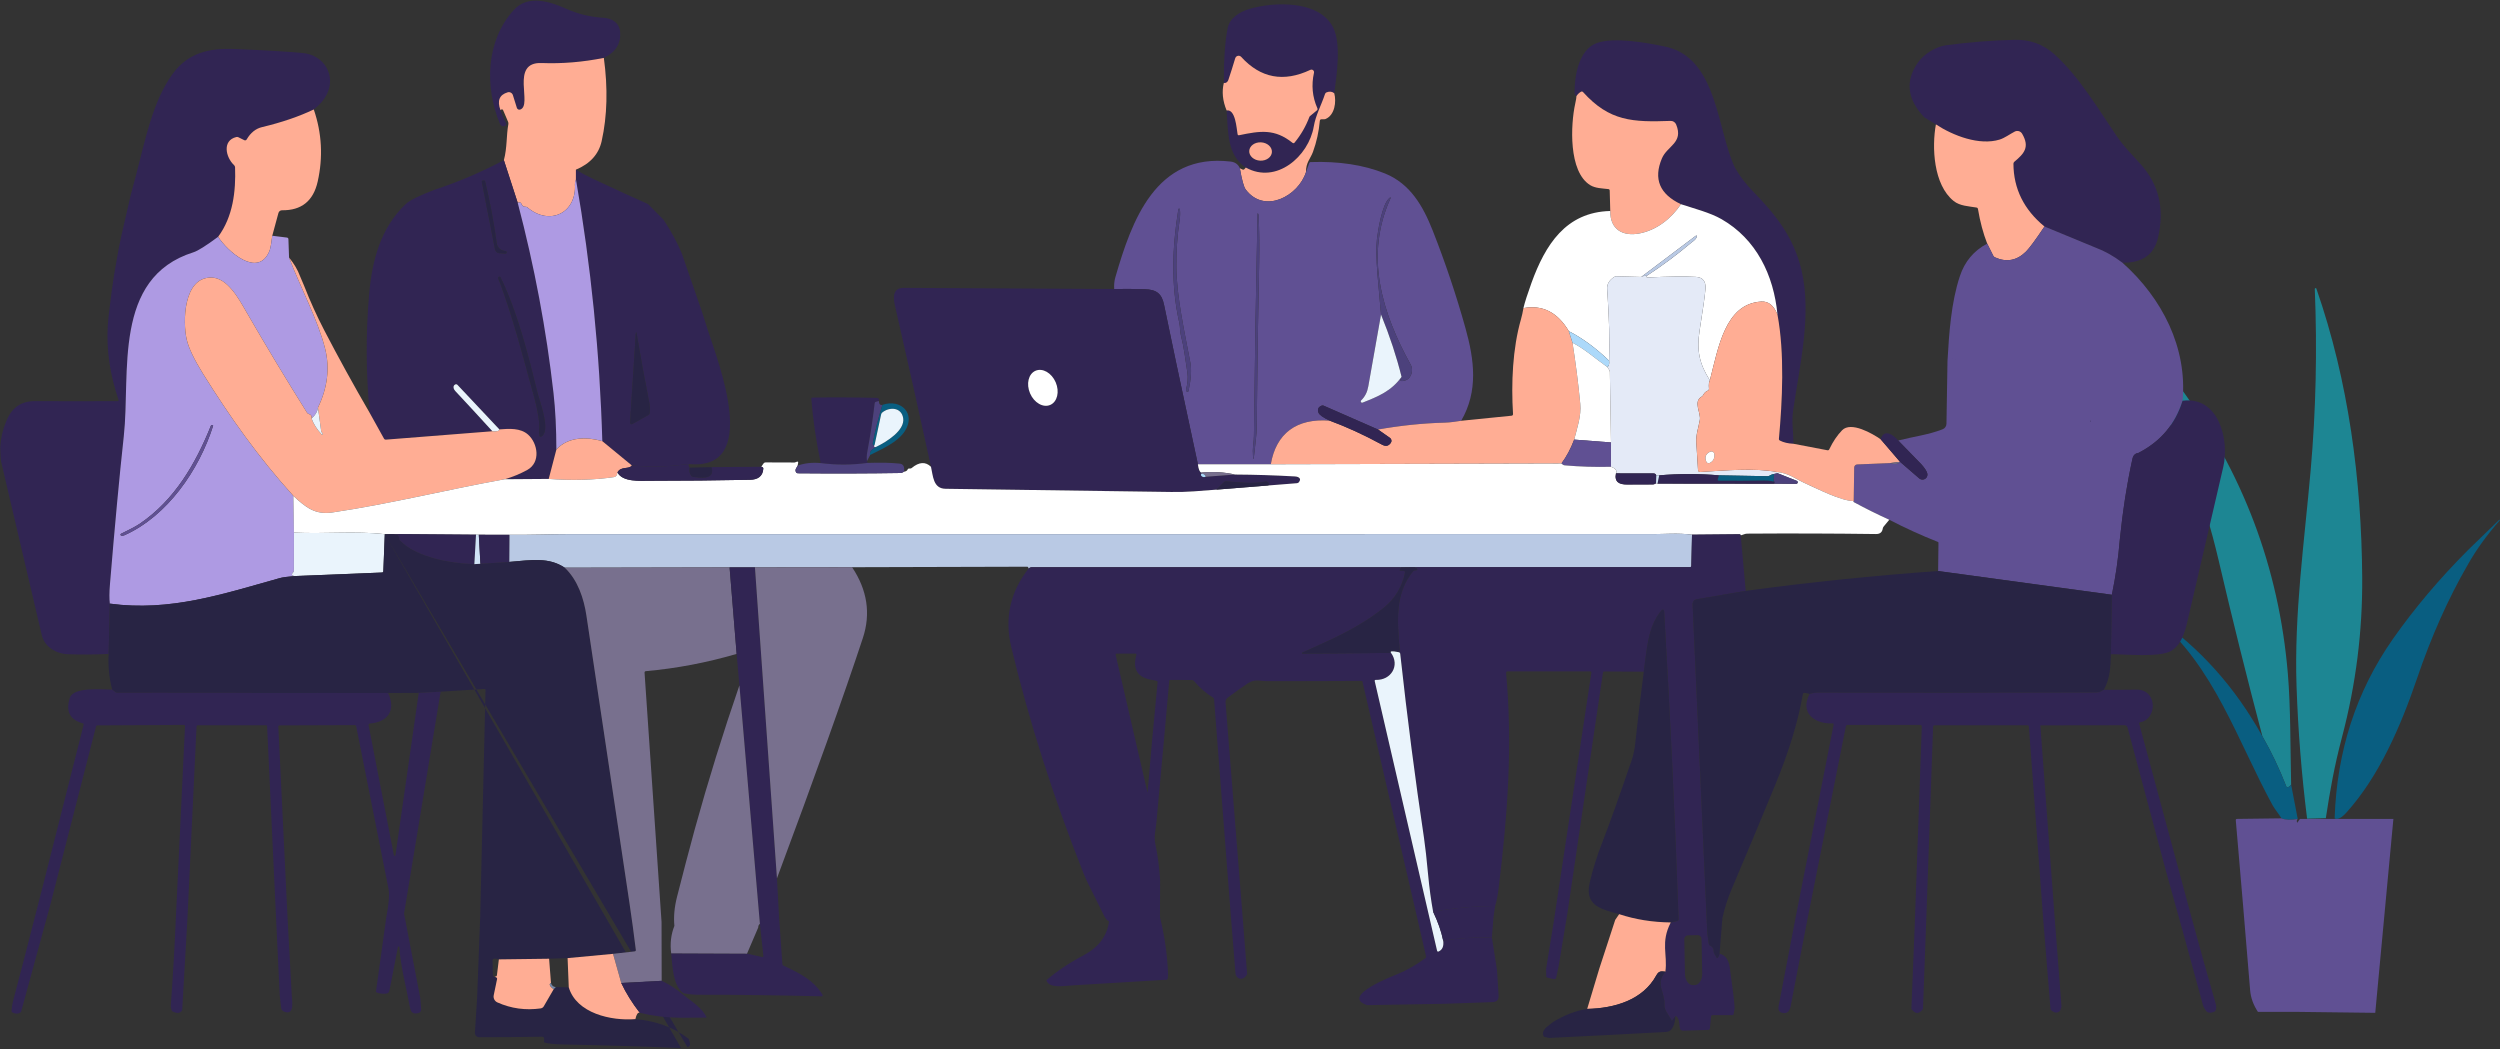 <svg width="1184" height="497" viewBox="0 0 1184 497" fill="none" xmlns="http://www.w3.org/2000/svg">
<rect x="0" y="0" width="1184" height="497" fill="#333333" stroke="none"/>
<g clip-path="url(#clip0_494_25906)">
<path d="M1101.51 387.484L1092.64 387.726C1090.02 366.801 1088.35 345.88 1087.64 324.96C1086.48 290.634 1091.33 256.809 1094.33 222.725C1096.82 194.457 1097.47 165.828 1096.28 136.844C1096.27 136.629 1096.44 136.451 1096.65 136.451C1096.82 136.451 1096.98 136.548 1097.04 136.704C1112.31 180.573 1118.4 227.47 1118.74 273.232C1118.94 298.902 1115.76 324.137 1109.22 348.93C1105.5 363.024 1103.51 374.353 1101.51 387.484Z" fill="#1D8693"/>
<path d="M1085.08 371.615C1084.55 372.266 1084.06 372.664 1083.6 372.81C1083.2 372.933 1082.92 372.799 1082.77 372.401C1079.52 364.052 1075.75 356.15 1071.47 348.694C1064.12 320.91 1057.22 293.184 1050.78 265.518C1043.42 233.942 1032.47 205.721 1014.62 178.572C1004.05 162.482 993.333 149.469 978.305 138.453C978.251 138.426 978.235 138.361 978.262 138.307C978.289 138.253 978.353 138.237 978.407 138.264C999.893 147.215 1018.31 164.268 1032.02 182.757C1062.17 223.425 1079.34 268.875 1083.53 319.108C1084.88 335.16 1084.68 354.154 1085.08 371.599L1085.08 371.615Z" fill="#1D8693"/>
<path d="M1168.79 267.363C1159.5 283.405 1151.46 301.42 1144.67 321.41C1137.04 343.885 1126.7 367.635 1111.46 384.596C1109.03 387.372 1107.1 388.367 1105.68 387.581C1106.73 355.736 1115.92 327.44 1133.22 302.7C1143.37 288.214 1155.23 274.158 1168.82 260.537L1183.63 246.18C1183.73 246.088 1183.8 246.104 1183.85 246.239C1183.9 246.357 1183.88 246.454 1183.8 246.54C1177.83 253.302 1172.83 260.247 1168.78 267.363H1168.79Z" fill="#095E81"/>
<path d="M1071.47 348.705C1075.75 356.155 1079.52 364.057 1082.77 372.411C1082.92 372.804 1083.2 372.944 1083.6 372.82C1084.06 372.675 1084.55 372.277 1085.08 371.626L1088.21 387.866C1084.9 388.447 1082.34 388.345 1080.53 387.565C1079.12 385.311 1077.34 383.235 1076.29 381.341C1059.73 351.045 1048.67 315.546 1020.99 292.711C1019.52 291.495 1019.57 291.431 1021.14 292.512C1041.74 306.665 1058.52 325.401 1071.47 348.71V348.705Z" fill="#095E81"/>
<path d="M1133.51 387.84L1124.92 479.676L1087.21 479.213H1087.11L1069.36 479.224C1067.18 475.927 1065.95 472.505 1065.66 468.928C1063.46 442.112 1061.2 415.307 1058.87 388.507C1058.82 388.065 1059.03 387.834 1059.48 387.834L1080.53 387.565C1082.34 388.345 1084.9 388.447 1088.21 387.866C1087.69 388.308 1087.61 388.91 1087.97 389.69L1089.26 387.845H1133.52L1133.51 387.84Z" fill="#605093"/>
<path d="M285.978 27.423C275.99 29.429 266.184 30.241 256.55 29.86C241.259 29.246 252.526 49.951 246.326 51.904C245.681 52.103 244.999 51.743 244.794 51.102L242.903 45.056C242.575 44.007 241.463 43.415 240.41 43.733C236.482 44.916 235.36 47.746 237.036 52.216C237.648 54.169 238.487 56.121 239.55 58.08C239.798 58.526 239.9 58.8 239.851 58.892C239.432 59.715 238.428 60.038 237.605 59.618C237.256 59.441 236.977 59.139 236.826 58.773C229.455 41.199 230.067 19.305 243.365 4.689C250.162 -2.788 260.758 0.859 268.366 4.238C273.862 6.674 279.643 8.068 285.71 8.417C290.094 8.659 293.398 10.946 293.71 15.314C294.091 20.725 291.512 24.76 285.978 27.423Z" fill="#312553"/>
<path d="M631.905 44.174C630.938 43.34 629.729 43.189 628.278 43.733C627.924 43.867 627.655 44.152 627.537 44.513C625.823 49.757 623.142 54.427 622.202 59.951C619.8 74.008 604.487 87.429 590.028 79.349C581.045 73.464 581.689 62.345 580.926 52.323C585.16 51.559 585.622 60.796 586.122 63.539C586.197 63.959 586.445 64.126 586.864 64.04C596.949 61.925 603.724 60.93 612.106 67.617C612.482 67.918 612.831 67.886 613.137 67.515C616.146 63.846 618.489 59.774 620.165 55.303C620.208 55.196 620.283 55.099 620.375 55.024L623.658 52.307C624.007 52.022 624.093 51.672 623.91 51.264C621.535 45.906 621.003 40.306 622.309 34.453C622.459 33.797 622.051 33.141 621.396 32.995C621.127 32.936 620.842 32.963 620.595 33.087C607.942 39.079 597.018 37.03 587.831 26.944C587.218 26.266 586.165 26.212 585.488 26.825C585.262 27.03 585.101 27.288 585.01 27.578C583.898 31.306 582.818 34.717 581.775 37.804C581.604 38.31 581.362 38.681 581.045 38.918C580.518 39.311 580.045 39.418 579.621 39.23C579.567 28.24 580.174 19.569 581.442 13.215C582.345 8.654 586.95 5.679 591.495 4.302C603.192 0.751 625.017 -0.05 631.438 13.146C635.215 20.913 633.119 35.179 631.91 44.174H631.905ZM602.381 72.028C602.504 69.634 600.194 67.569 597.228 67.418C594.262 67.267 591.758 69.085 591.635 71.479C591.511 73.873 593.822 75.939 596.787 76.089C599.753 76.24 602.257 74.422 602.381 72.028Z" fill="#312553"/>
<path d="M1005.22 124.434C1000.97 121.238 996.761 118.872 992.602 117.328L968.263 107.274C958.522 99.285 953.622 89.382 953.562 77.558C953.562 77.165 953.713 76.843 954.014 76.595C958.618 72.743 961.412 69.71 957.678 63.324C956.969 62.119 955.454 61.673 954.213 62.302C951.881 63.496 949.398 65.368 947.034 66.1C937.422 69.059 924.968 64.255 916.844 58.913L911.336 55.573C903.229 47.014 902.213 38.375 908.301 29.66C911.186 25.518 916.844 22.091 921.588 21.451C932.35 19.999 943.15 19.128 953.992 18.853C961.326 18.665 967.623 20.93 972.878 25.642C984.521 36.099 993.484 51.237 1002.6 64.637C1005.71 69.236 1009.87 73.438 1013.65 77.58C1022.48 87.262 1025.26 98.979 1022 112.728C1020.12 120.652 1014.53 124.552 1005.22 124.428V124.434Z" fill="#312553"/>
<path d="M789.397 22.253C813.479 27.939 813.21 61.781 821.71 79.484C824.004 83.47 826.755 87.101 829.963 90.383C840.988 101.69 849.51 112.277 853.201 127.984C858.176 149.136 852.271 173.246 849.214 194.489C848.451 199.723 849.365 204.823 849.386 210.17C846.834 210.052 844.701 209.552 842.987 208.659C842.632 208.481 842.471 208.191 842.498 207.787C844.121 189.874 845.244 167.426 841.816 149.023C840.053 130.195 831.731 113.202 815.332 103.799C809.895 100.689 802.486 98.807 796.086 96.703C785.991 91.943 782.992 84.718 787.087 75.019C789.612 69.027 797.43 67.65 793.824 58.94C793.384 57.886 792.336 57.214 791.192 57.257C773.348 57.897 762.285 57.526 749.739 43.604C749.492 43.324 749.078 43.254 748.756 43.442C747.88 43.948 747.166 44.637 746.612 45.508C746.016 44.943 745.715 44.513 745.71 44.217C745.591 36.019 747.724 23.668 755.993 20.489C764.235 17.32 780.435 20.3 789.397 22.242V22.253Z" fill="#312553"/>
<path d="M148.608 51.845C141.628 55.185 133.456 57.977 124.086 60.215C121.104 60.92 118.68 62.867 116.816 66.068C116.596 66.455 116.107 66.6 115.704 66.407L112.862 64.992C112.566 64.852 112.26 64.82 111.932 64.9C105.082 66.573 106.924 74.583 110.879 78.252C111.164 78.521 111.314 78.854 111.33 79.252C111.722 90.63 110.368 102.588 103.308 112.153C97.586 116.402 93.686 118.85 91.595 119.501C53.216 131.572 61.899 176.694 58.643 206.485C56.558 225.592 54.366 248.993 52.083 276.68C51.76 280.564 51.739 283.636 52.024 285.884L51.454 309.693C44.759 310.027 38.312 310.07 32.101 309.833C26.373 309.602 21.065 306.224 19.786 300.791C13.333 273.447 6.918 246.093 0.551 218.728C0.336 217.782 0.191 215.474 0.121 211.8C0.347 207.566 1.222 203.65 2.754 200.051C5.209 193.456 9.502 189.927 16.702 189.965C29.677 190.03 42.68 190.03 55.693 189.965C56.129 189.96 56.274 189.75 56.134 189.336C52.077 177.442 50.374 165.763 51.03 154.3C51.169 151.879 51.787 146.446 52.883 138.011L54.087 129.802L56.08 118.484L57.413 111.927L61.888 92.448L64.43 82.905C68.664 66.966 72.21 47.858 82.005 34.674C89.242 24.932 99.225 22.753 110.75 23.194C125.058 23.759 135.976 24.404 143.504 25.131C153.417 26.083 159.343 35.707 154.728 44.798C153.438 47.337 151.391 49.688 148.592 51.855L148.608 51.845Z" fill="#312553"/>
<path d="M580.927 52.318C579.035 47.762 578.595 43.394 579.616 39.225C580.04 39.413 580.518 39.305 581.039 38.913C581.356 38.671 581.598 38.3 581.77 37.799C582.812 34.711 583.892 31.301 585.005 27.573C585.268 26.696 586.192 26.196 587.068 26.459C587.358 26.546 587.616 26.712 587.82 26.938C597.013 37.025 607.931 39.069 620.584 33.081C621.191 32.791 621.917 33.044 622.212 33.652C622.331 33.899 622.363 34.184 622.304 34.453C620.998 40.306 621.53 45.906 623.905 51.264C624.082 51.673 623.996 52.022 623.652 52.307L620.369 55.024C620.278 55.099 620.208 55.196 620.16 55.304C618.483 59.779 616.141 63.846 613.132 67.515C612.82 67.886 612.477 67.924 612.1 67.617C603.719 60.93 596.949 61.931 586.858 64.04C586.439 64.126 586.192 63.959 586.117 63.539C585.617 60.801 585.155 51.56 580.921 52.324L580.927 52.318Z" fill="#FFAD94"/>
<path d="M285.978 27.422C287.939 41.785 287.595 54.927 284.947 66.842C283.571 73.012 279.514 77.515 272.771 80.355V84.928C272.406 85.928 272.245 86.698 272.282 87.236C273.115 101.001 260.199 107.075 249.802 98.242C249.517 97.999 249.19 97.897 248.819 97.93C247.916 97.994 247.266 97.478 246.868 96.386C246.68 95.869 246.122 95.751 245.187 96.036L238.637 75.847C240.227 69.952 239.771 64.147 240.759 58.784C240.829 58.407 240.786 58.042 240.63 57.692L238.288 52.211C238.143 51.872 237.89 51.742 237.536 51.828C237.305 51.882 237.138 52.011 237.036 52.211C235.36 47.735 236.482 44.911 240.41 43.727C241.463 43.41 242.575 44.002 242.903 45.05L244.794 51.097C244.999 51.737 245.681 52.097 246.326 51.898C252.532 49.946 241.259 29.241 256.55 29.854C266.184 30.23 275.99 29.418 285.978 27.417V27.422Z" fill="#FFAD94"/>
<path d="M631.905 44.174C632.974 48.165 632.184 54.551 627.73 56.385C627.569 56.444 627.403 56.477 627.231 56.477H625.909C625.393 56.477 625.108 56.735 625.06 57.257C624.619 62.324 623.539 67.23 621.815 71.964C620.681 75.084 618.43 76.956 618.51 81.528C614.937 92.787 598.904 101.55 589.985 89.78C589.066 88.575 588.137 85.208 587.202 79.694L588.432 80.275C588.782 80.447 589.088 80.388 589.346 80.103L590.018 79.35C604.476 87.429 619.794 74.008 622.191 59.952C623.131 54.427 625.807 49.758 627.526 44.513C627.644 44.152 627.918 43.867 628.268 43.733C629.718 43.19 630.933 43.34 631.894 44.174H631.905Z" fill="#FFAD94"/>
<path d="M796.087 96.709C791.509 103.557 784.54 109.001 776.432 110.555C768.593 112.051 762.484 108.732 762.624 99.92L762.355 90.248C762.339 89.839 762.129 89.608 761.716 89.554C758.782 89.204 755.596 89.194 753.135 87.698C742.733 81.324 743.861 58.908 746.016 49.123C746.419 47.305 746.612 46.1 746.607 45.513C747.166 44.637 747.88 43.948 748.751 43.448C749.078 43.259 749.487 43.329 749.734 43.609C762.28 57.526 773.343 57.897 791.186 57.262C792.331 57.219 793.379 57.891 793.819 58.946C797.424 67.65 789.612 69.032 787.081 75.025C782.987 84.724 785.985 91.948 796.081 96.709H796.087Z" fill="#FFAD94"/>
<path d="M148.608 51.845C152.449 63.061 153.062 74.46 150.44 86.058C148.377 95.192 142.757 99.7 133.58 99.581C132.784 99.565 132.075 100.103 131.866 100.883L128.943 111.658C128.534 114.165 128.422 117.053 127.449 119.248C121.963 131.717 107.644 118.958 103.308 112.142C110.369 102.577 111.728 90.619 111.33 79.242C111.314 78.849 111.164 78.516 110.879 78.241C106.924 74.573 105.082 66.563 111.932 64.89C112.254 64.814 112.566 64.841 112.862 64.981L115.704 66.396C116.112 66.595 116.596 66.444 116.816 66.057C118.68 62.862 121.104 60.909 124.086 60.204C133.456 57.967 141.628 55.18 148.608 51.834V51.845Z" fill="#FFAD94"/>
<path d="M916.844 58.913C924.973 64.255 937.422 69.059 947.034 66.1C949.398 65.368 951.881 63.502 954.213 62.302C955.454 61.673 956.969 62.119 957.678 63.324C961.412 69.71 958.618 72.738 954.014 76.595C953.713 76.843 953.562 77.165 953.562 77.558C953.627 89.382 958.527 99.29 968.263 107.274C964.018 113.61 961.101 117.564 959.51 119.135C955.18 123.422 950.28 124.337 944.81 121.884C944.455 121.722 944.187 121.464 944.009 121.12L941.135 115.364C939.244 110.517 937.782 105.057 936.761 98.984C936.691 98.591 936.46 98.355 936.068 98.29C932.323 97.661 928.207 97.558 925.263 95.202C915.662 87.504 914.861 69.688 916.844 58.913Z" fill="#FFAD94"/>
<path d="M602.381 72.022C602.502 69.627 600.196 67.564 597.229 67.414C594.263 67.263 591.759 69.082 591.638 71.477C591.517 73.871 593.824 75.934 596.79 76.085C599.757 76.235 602.26 74.416 602.381 72.022Z" fill="#FFAD94"/>
<path d="M238.637 75.853L245.187 96.042C253.101 126.139 258.753 156.172 262.138 186.135C263.036 194.07 263.487 202.989 263.492 212.903L259.866 226.809L239.088 226.959C242.839 225.862 246.374 224.399 249.7 222.57C256.217 218.982 254.697 209.939 250.108 205.84C246.482 202.601 241.125 203.005 236.509 203.355L216.662 182.262C216.377 181.966 215.931 181.896 215.571 182.09C214.846 182.461 214.625 183.123 214.921 184.075C215.039 184.43 215.27 184.801 215.63 185.188C221.272 191.219 227.134 197.566 233.205 204.237L182.791 208.207C182.366 208.239 182.049 208.067 181.84 207.696L175.102 195.555C173.291 176.963 173.194 158.27 174.812 139.475C176.193 123.326 180.308 107.785 192.252 96.558C194.063 94.853 198.609 92.615 205.9 89.839C217.145 86.133 228.063 81.469 238.642 75.853H238.637ZM236.531 119.915L239.427 120.087C239.755 120.077 240.007 119.802 239.996 119.474C239.986 119.2 239.787 118.969 239.518 118.915C236.993 118.635 235.558 117.279 235.214 114.843C233.877 105.138 232.066 95.52 229.777 85.982C229.686 85.579 229.433 85.412 229.025 85.471L228.643 85.52C228.267 85.573 228.111 85.789 228.181 86.171L234.419 118.07C234.618 119.098 235.488 119.856 236.531 119.915ZM256.4 206.749C261.085 204.161 255.427 189.557 254.568 186.028C250.183 168.055 245.165 148.033 237.084 131.373C236.934 131.061 236.558 130.932 236.246 131.083C236.112 131.147 236.004 131.26 235.945 131.395C235.838 131.648 235.865 131.927 236.026 132.229C236.251 132.632 236.375 132.869 236.396 132.939C243.005 150.631 247.551 168.405 252.569 186.544C253.869 191.267 255.073 196.238 255.385 201.138C255.465 202.273 255.105 204.958 255.465 206.351C255.605 206.883 255.911 207.018 256.395 206.744L256.4 206.749Z" fill="#312553"/>
<path d="M587.207 79.694C588.142 85.213 589.072 88.575 589.991 89.78C598.904 101.55 614.943 92.787 618.516 81.528L620.036 77.268C620.16 76.934 620.396 76.762 620.745 76.757C634.124 76.31 645.821 78.096 655.831 82.12C667.877 86.972 673.943 97.58 678.521 109.178C684.496 124.321 689.67 139.733 694.049 155.413C698.213 170.341 700.217 185.199 692.007 199.282C689.374 199.675 686.881 200.094 684.179 200.164C673.938 200.428 663.423 201.509 652.629 203.413L626.865 192.117C626.575 191.988 626.253 191.982 625.963 192.095C624.324 192.752 623.819 193.881 624.453 195.474C624.845 196.479 626.602 197.728 629.718 199.223C613.997 197.991 604.336 205.318 601.854 219.874H567.328C558.881 180.616 553.541 155.462 551.316 144.418C550.236 139.055 547.759 137.129 542.155 136.968C537.26 136.828 532.441 136.796 527.686 136.876C527.557 134.886 527.734 133.052 528.218 131.373C535.976 104.525 547.362 72.405 582.769 76.509C584.919 76.757 586.396 77.816 587.207 79.688V79.694ZM654.052 148.958C651.957 160.518 649.947 171.858 648.024 182.972C647.551 185.694 646.417 187.916 644.628 189.626C644.376 189.879 644.376 190.293 644.628 190.546C644.806 190.724 645.074 190.783 645.305 190.697C652.645 187.797 658.904 185.285 663.777 178.486C662.585 180.411 663.219 180.96 665.679 180.121C668.533 179.147 669.446 175.107 668.194 172.864C654.455 148.141 646.256 121.174 658.453 94.137C658.786 93.395 658.641 93.282 658.012 93.798C654.579 96.617 652.575 109.178 652.113 113.299C651.672 117.145 651.78 122.987 652.435 130.83C652.951 137.038 653.488 143.079 654.047 148.964L654.052 148.958ZM558.07 99.092C555.136 117.145 554.465 135.123 558.532 152.944C558.94 154.73 558.742 156.764 559.241 158.69C560.735 164.483 561.423 170.438 562.325 176.345C562.766 179.244 562.358 181.686 561.745 184.435C561.616 185.021 561.793 185.387 562.277 185.527C562.599 185.613 562.803 185.495 562.879 185.167C564.093 179.535 564.389 175.059 563.76 171.745C560.966 156.93 557.291 140.706 557.13 126.704C557.038 119.13 557.565 111.572 558.704 104.046C558.967 102.276 558.989 100.619 558.774 99.092C558.736 98.898 558.553 98.769 558.355 98.801C558.21 98.828 558.091 98.941 558.065 99.092H558.07ZM595.186 202.209C595.476 171.041 595.826 149.319 596.368 123.595C596.497 117.188 596.417 110.125 596.127 102.411C596.11 101.953 596.024 101.561 595.858 101.238C595.664 100.861 595.562 100.883 595.557 101.308C594.821 136.365 594.257 171.422 593.854 206.48C593.832 208.777 593.311 211.832 593.333 213.537C593.419 218.686 593.698 218.691 594.182 213.559C594.504 210.079 595.154 205.979 595.192 202.209H595.186Z" fill="#605093"/>
<path d="M272.771 80.356C275.044 81.797 277.736 83.244 280.842 84.697C292.678 90.248 301.366 94.229 306.917 96.655L314.245 104.073C317.942 109.63 320.849 115.015 322.976 120.233L326.012 129.033L332.422 147.549L335.334 156.672C340.272 171.95 360.496 223.226 326.152 219.751C316.969 220.956 308.389 221.397 299.239 220.434L285.253 208.927C284.055 167.237 279.891 125.902 272.766 84.928V80.356H272.771ZM301.055 158.63L298.39 200.213C298.363 200.584 298.642 200.907 299.013 200.934C299.142 200.945 299.276 200.912 299.389 200.853L307.019 196.593C307.438 196.361 307.669 196.006 307.712 195.538C307.884 193.903 307.803 192.268 307.481 190.627C305.283 179.454 303.338 168.781 301.635 158.609C301.356 156.92 301.162 156.931 301.055 158.63Z" fill="#312553"/>
<path d="M272.771 84.928C279.896 125.908 284.06 167.237 285.258 208.927C278.268 206.921 269.247 206.603 263.492 212.897C263.487 202.983 263.03 194.059 262.138 186.13C258.753 156.167 253.101 126.134 245.187 96.036C246.122 95.751 246.68 95.864 246.868 96.386C247.261 97.478 247.911 97.994 248.819 97.93C249.189 97.897 249.517 98.005 249.802 98.242C260.204 107.075 273.121 101.007 272.282 87.236C272.245 86.692 272.406 85.923 272.771 84.928Z" fill="#AE9AE3"/>
<path d="M236.531 119.915C235.488 119.856 234.618 119.098 234.419 118.07L228.181 86.171C228.111 85.794 228.267 85.573 228.643 85.52L229.025 85.471C229.433 85.407 229.686 85.579 229.777 85.982C232.066 95.514 233.877 105.138 235.214 114.843C235.553 117.279 236.988 118.64 239.518 118.915C239.841 118.979 240.045 119.291 239.986 119.609C239.932 119.878 239.701 120.077 239.427 120.087L236.531 119.915Z" fill="#282444"/>
<path d="M663.777 178.48C661.446 169.023 658.2 159.184 654.047 148.958C653.488 143.079 652.951 137.032 652.435 130.825C651.78 122.987 651.672 117.139 652.113 113.293C652.575 109.173 654.584 96.612 658.012 93.793C658.641 93.277 658.786 93.384 658.453 94.132C646.256 121.169 654.455 148.135 668.194 172.859C669.446 175.097 668.532 179.137 665.679 180.116C663.224 180.949 662.59 180.406 663.777 178.48Z" fill="#4C417C"/>
<path d="M796.086 96.709C802.486 98.812 809.895 100.689 815.332 103.804C831.725 113.207 840.053 130.2 841.816 149.028C840.107 144.687 837.56 142.616 834.175 142.815C816.993 143.816 813.817 164.58 809.782 180.126C804.887 172.385 803.426 166.011 804.936 156.548C806.558 146.371 807.483 139.813 807.708 136.871C807.993 133.256 806.489 131.346 803.2 131.136C798.069 130.814 790.44 130.91 780.311 131.427C780.016 131.443 779.833 131.309 779.753 131.034C779.715 130.894 779.753 130.765 779.882 130.652C787.14 125.908 794.098 120.738 800.75 115.144C801.599 114.423 803.152 113.53 803.533 112.266C803.764 111.475 803.555 111.33 802.905 111.824L777.27 131.174L765.573 130.851C765.197 130.835 764.843 130.932 764.52 131.142C762.119 132.68 760.996 134.59 761.157 136.865C762.113 150.922 762.425 162.245 762.086 170.841C755.757 164.784 749.385 160.11 742.98 156.828C737.672 147.888 730.51 144.251 721.494 145.919C722.112 143.272 723.385 139.291 725.308 133.971C731.815 116.058 741.508 100.436 762.629 99.925C762.489 108.737 768.598 112.056 776.438 110.56C784.54 109.006 791.509 103.562 796.092 96.714L796.086 96.709Z" fill="white"/>
<path d="M558.07 99.092C558.108 98.898 558.29 98.769 558.489 98.801C558.634 98.828 558.752 98.941 558.779 99.092C558.994 100.625 558.973 102.276 558.709 104.046C557.565 111.577 557.038 119.13 557.135 126.704C557.296 140.707 560.971 156.931 563.765 171.745C564.394 175.059 564.098 179.529 562.884 185.167C562.809 185.49 562.605 185.613 562.282 185.527C561.793 185.387 561.616 185.022 561.75 184.435C562.363 181.686 562.771 179.244 562.331 176.345C561.428 170.438 560.74 164.483 559.247 158.69C558.747 156.764 558.946 154.731 558.537 152.945C554.47 135.128 555.142 117.145 558.075 99.092H558.07Z" fill="#4C417C"/>
<path d="M596.368 123.595C595.826 149.319 595.476 171.041 595.186 202.209C595.154 205.98 594.504 210.079 594.176 213.559C593.698 218.691 593.413 218.68 593.327 213.538C593.306 211.832 593.827 208.777 593.848 206.48C594.251 171.423 594.821 136.365 595.552 101.308C595.557 100.883 595.659 100.862 595.853 101.238C596.014 101.561 596.105 101.954 596.121 102.411C596.417 110.125 596.497 117.188 596.363 123.595H596.368Z" fill="#4C417C"/>
<path d="M925.962 170.336C925.984 170.369 926.022 170.407 926.033 170.456C926 170.385 925.951 170.326 925.892 170.266C925.924 170.288 925.94 170.315 925.962 170.336Z" fill="#605093"/>
<path d="M128.943 111.652L135.874 112.513C136.336 112.578 136.578 112.836 136.594 113.304L136.895 121.975C142.413 136.462 150.644 151.621 154.018 165.322C156.259 174.403 155.114 183.644 150.585 193.053C150.322 194.973 149.312 196.684 147.56 198.195C147.77 197.098 147.324 196.383 146.228 196.06C145.862 195.952 145.583 195.737 145.379 195.42C135.471 179.626 125.859 163.649 116.542 147.5C112.958 141.276 107.65 131.529 100.069 131.448C86.781 131.287 86.513 152.552 88.415 160.76C89.35 164.806 91.928 170.223 96.146 177.001C109.031 197.674 122.302 216.437 138.931 234.845L139.221 252.22L139.189 270.225C139.189 270.65 139.017 270.994 138.679 271.258C138.426 271.452 138.297 271.699 138.297 272C138.292 272.339 138.448 272.554 138.77 272.64L139.452 272.829C136.121 273.098 133.8 273.42 132.484 273.792C105.501 281.339 80.538 289.752 52.018 285.874C51.733 283.62 51.75 280.553 52.077 276.67C54.366 248.982 56.553 225.582 58.638 206.474C61.894 176.689 53.211 131.567 91.59 119.49C93.675 118.839 97.581 116.392 103.303 112.142C107.639 118.958 121.958 131.712 127.444 119.248C128.416 117.053 128.534 114.165 128.937 111.658L128.943 111.652ZM99.875 201.638C92.665 219.552 82.682 236.895 66.101 248.094C63.559 249.8 60.255 251.274 57.321 252.796C57.096 252.925 57.01 253.21 57.128 253.436C57.182 253.538 57.278 253.619 57.391 253.651C57.832 253.807 58.331 253.759 58.885 253.511C79.393 244.367 94.293 222.473 100.917 201.724C100.993 201.509 100.917 201.369 100.697 201.305C100.557 201.267 100.412 201.262 100.257 201.294C100.069 201.342 99.945 201.45 99.875 201.633V201.638Z" fill="#AE9AE3"/>
<path d="M779.876 130.652C779.291 130.475 778.42 130.652 777.265 131.174L802.899 111.825C803.549 111.33 803.759 111.475 803.528 112.266C803.147 113.53 801.594 114.423 800.745 115.144C794.088 120.738 787.135 125.908 779.876 130.652Z" fill="#B9C9E4"/>
<path d="M1005.22 124.439C1000.97 121.233 996.761 118.866 992.608 117.333L968.268 107.279C964.024 113.616 961.101 117.565 959.516 119.141C955.191 123.423 950.285 124.343 944.815 121.89C944.455 121.728 944.187 121.47 944.015 121.126L941.14 115.37C934.784 118.737 930.475 123.88 928.202 130.776C924.049 143.289 923.087 157.743 922.335 170.885L921.846 200.708C921.824 201.843 921.126 202.854 920.073 203.285C913.362 205.931 906.216 206.765 898.995 208.626L909.891 219.815C911.514 221.628 912.465 223.065 912.755 224.157C912.965 224.91 912.776 225.722 912.255 226.33C911.406 227.304 909.913 227.411 908.94 226.561L899.817 218.691C899.747 218.713 899.677 218.74 899.618 218.761C899.097 219.805 897.576 219.993 895.062 219.331L879.561 219.971C878.782 219.993 878.169 220.633 878.159 221.413L877.927 237.304C877.616 237.454 877.707 237.664 878.207 237.933C883.553 240.833 889.082 243.576 894.788 246.174C902.208 250.026 909.886 253.533 917.827 256.669C918.026 256.739 918.106 256.96 918.058 257.331L917.897 270.451L1000.18 281.689C1001.96 273.179 1003.21 264.475 1003.95 255.572C1005.33 241.908 1007.32 229.138 1009.94 217.276C1010.3 215.63 1011.23 214.71 1012.72 214.528C1023.22 209.164 1030.2 200.923 1033.66 189.815C1035.98 164.715 1024.04 141.234 1005.23 124.461L1005.22 124.439ZM984.688 201.52C984.629 201.52 984.586 201.51 984.538 201.488C984.538 201.488 984.527 201.488 984.527 201.477C984.575 201.509 984.629 201.526 984.688 201.526V201.52ZM990.007 199.519C990.066 199.358 990.109 199.196 990.168 199.03C990.168 199.761 990.109 199.923 990.007 199.519ZM925.962 170.336C925.983 170.368 926.021 170.406 926.032 170.454C925.999 170.385 925.951 170.325 925.892 170.266C925.924 170.288 925.94 170.315 925.962 170.336ZM924.629 169.642C924.731 169.642 924.839 169.664 924.941 169.691C924.812 169.658 924.688 169.642 924.549 169.642H924.629ZM981.867 250.725C981.867 250.725 981.878 250.693 981.889 250.666C981.889 250.655 981.899 250.655 981.91 250.645C981.889 250.677 981.878 250.704 981.862 250.725H981.867Z" fill="#605093"/>
<path d="M925.962 170.336C925.984 170.369 926.022 170.407 926.033 170.456C926 170.385 925.951 170.326 925.892 170.266C925.924 170.288 925.94 170.315 925.962 170.336Z" fill="#4C417C"/>
<path d="M990.174 199.035C990.174 199.766 990.115 199.928 990.013 199.524C990.072 199.363 990.115 199.201 990.174 199.035Z" fill="#4C417C"/>
<path d="M136.895 121.97C139.286 124.902 141.016 127.834 142.09 130.771L144.052 135.402C146.867 142.605 150.037 149.609 153.562 156.403C160.273 169.33 167.451 182.38 175.102 195.56L181.84 207.701C182.049 208.072 182.366 208.244 182.791 208.212L233.205 204.242C235.36 204.42 236.461 204.124 236.509 203.36C241.125 203.01 246.482 202.607 250.108 205.845C254.702 209.944 256.217 218.987 249.7 222.575C246.374 224.404 242.839 225.862 239.088 226.964C211.933 231.838 184.746 238.665 157.462 242.694C149.392 243.888 145.008 240.488 138.937 234.845C122.307 216.432 109.036 197.674 96.152 177.001C91.934 170.223 89.355 164.806 88.42 160.761C86.518 152.552 86.787 131.287 100.074 131.449C107.655 131.529 112.969 141.282 116.547 147.501C125.864 163.649 135.476 179.626 145.384 195.42C145.583 195.737 145.868 195.953 146.233 196.06C147.329 196.383 147.775 197.098 147.565 198.196C148.452 200.751 150.042 203.268 152.331 205.754C152.595 206.039 152.75 205.99 152.804 205.603C152.836 205.35 152.761 205.151 152.584 205.011C152.315 204.802 152.154 204.533 152.111 204.199L150.59 193.053C155.12 183.645 156.264 174.397 154.024 165.322C150.65 151.627 142.418 136.462 136.9 121.976L136.895 121.97Z" fill="#FFAD94"/>
<path d="M779.876 130.652C779.753 130.771 779.71 130.895 779.747 131.034C779.823 131.314 780.011 131.443 780.306 131.427C790.434 130.911 798.064 130.814 803.195 131.137C806.489 131.346 807.993 133.256 807.703 136.871C807.477 139.814 806.553 146.371 804.93 156.549C803.421 166.011 804.882 172.38 809.777 180.126C809.336 180.836 809.202 182.149 809.368 184.064C809.406 184.478 809.17 184.866 808.788 185.016C807.832 185.409 807.117 186.081 806.655 187.023C806.483 187.372 806.231 187.647 805.892 187.846C801.728 190.25 805.64 195.506 805.032 198.922C804.393 202.521 803.141 205.877 803.361 209.498C803.63 213.957 803.904 218.336 804.184 222.639C804.216 223.167 804.667 223.565 805.188 223.532C817.234 222.822 830.629 221.515 841.493 223.522C841.515 223.801 841.628 223.995 841.832 224.103L840.139 224.485C839.446 224.571 838.759 224.824 838.087 225.248C837.786 225.442 837.453 225.534 837.088 225.528L814.086 225.109C804.764 224.302 795.334 224.302 785.797 225.109L784.416 225.087C784.298 224.818 784.121 224.598 783.885 224.425C783.707 224.286 783.449 224.216 783.122 224.216C777.389 224.232 771.452 224.216 765.326 224.183C765.944 222.876 765.154 221.833 762.962 221.063L762.973 209.546L762.43 176.216C762.425 175.828 762.312 175.473 762.092 175.145L761.221 173.833C761.984 173.386 762.275 172.386 762.081 170.836C762.42 162.24 762.113 150.911 761.152 136.86C760.99 134.585 762.108 132.675 764.515 131.137C764.837 130.927 765.192 130.83 765.568 130.846L777.265 131.169C778.415 130.642 779.285 130.47 779.876 130.647V130.652Z" fill="#E4EAF7"/>
<path d="M255.476 206.351C255.116 204.957 255.476 202.278 255.395 201.138C255.084 196.237 253.875 191.272 252.58 186.544C247.562 168.399 243.016 150.626 236.407 132.938C236.386 132.869 236.262 132.632 236.037 132.228C235.875 131.927 235.848 131.647 235.956 131.395C236.096 131.077 236.466 130.932 236.778 131.072C236.912 131.131 237.025 131.239 237.09 131.373C245.171 148.033 250.189 168.055 254.573 186.027C255.433 189.556 261.091 204.161 256.405 206.749C255.927 207.018 255.616 206.888 255.476 206.356V206.351Z" fill="#282444"/>
<path d="M527.68 136.876C532.436 136.801 537.255 136.828 542.15 136.968C547.748 137.129 550.231 139.055 551.311 144.418C553.535 155.462 558.876 180.616 567.322 219.875C567.623 222.236 568.155 223.543 568.912 223.796C569.02 223.527 569.079 223.683 569.084 224.269C568.907 224.415 568.8 224.592 568.762 224.791C568.724 224.969 568.778 225.146 568.923 225.324C569.471 225.975 570.17 226.131 571.024 225.786L584.892 224.732C594.198 224.786 603.638 225.082 613.218 225.625C613.836 225.657 614.325 225.754 614.679 225.916C615.813 226.421 616.001 227.207 615.238 228.272C615.012 228.594 614.647 228.799 614.255 228.831L600.366 229.934C601.285 229.794 601.317 229.278 600.457 228.379C600.194 228.1 599.871 227.997 599.495 228.067C592.768 229.342 587.32 228.39 580.663 227.949C580.319 227.922 579.975 228.046 579.734 228.288L576.059 231.887C572.711 232.156 569.154 232.43 565.393 232.699C561.917 232.946 558.349 233.043 554.701 232.989C519.068 232.446 483.434 231.946 447.801 231.478C441.842 231.397 441.912 225.281 440.913 221.063C435.395 195.694 429.737 170.406 423.95 145.193C423.117 141.573 422.36 136.312 427.948 136.333C461.115 136.473 494.363 136.65 527.686 136.866L527.68 136.876ZM497.388 191.773C500.74 190.326 501.901 185.533 499.978 181.062C498.054 176.592 493.777 174.145 490.424 175.586C487.072 177.033 485.911 181.826 487.835 186.297C489.758 190.767 494.035 193.214 497.388 191.773Z" fill="#312553"/>
<path d="M841.816 149.028C845.249 167.425 844.121 189.879 842.498 207.792C842.466 208.196 842.627 208.486 842.987 208.664C844.701 209.551 846.834 210.057 849.386 210.175L865.467 213.241C865.86 213.317 866.15 213.177 866.327 212.811C868.041 209.207 870.067 206.2 872.393 203.79C876.638 199.4 886.803 205.366 890.677 208.04L899.811 218.685C899.741 218.707 899.677 218.734 899.613 218.755L895.056 219.325L879.555 219.966C878.782 219.998 878.164 220.627 878.153 221.407L877.922 237.298C872.022 237.346 860.449 231.343 854.813 228.836C850.799 227.061 847.221 224.032 841.504 223.532C830.64 221.526 817.251 222.838 805.199 223.543C804.672 223.575 804.221 223.177 804.189 222.65C803.909 218.346 803.635 213.968 803.367 209.508C803.147 205.888 804.398 202.531 805.038 198.932C805.64 195.522 801.733 190.261 805.898 187.856C806.236 187.657 806.494 187.383 806.66 187.033C807.122 186.086 807.837 185.419 808.793 185.027C809.175 184.876 809.411 184.489 809.374 184.075C809.202 182.165 809.342 180.852 809.782 180.137C813.817 164.591 816.993 143.826 834.175 142.826C837.56 142.627 840.107 144.692 841.816 149.039V149.028ZM809.685 219.272C811.389 218.476 812.13 217.066 811.921 215.043C811.845 214.28 811.158 213.72 810.389 213.801C810.239 213.817 810.088 213.855 809.949 213.919C807.816 214.909 807.203 216.491 808.117 218.669C808.369 219.266 809.057 219.541 809.642 219.288C809.653 219.282 809.669 219.277 809.68 219.272H809.685Z" fill="#FFAD94"/>
<path d="M742.969 156.834L744.743 162.299C746.263 171.966 747.488 181.595 748.407 191.181C748.976 196.996 746.913 202.709 745.532 208.185C743.931 212.467 741.916 216.238 739.493 219.503L601.854 219.874C604.336 205.318 613.992 197.991 629.718 199.223C637.627 202.122 645.864 205.899 654.439 210.541C656.234 211.515 657.502 211.375 658.684 209.75C659.232 209.008 659.071 207.959 658.329 207.416C658.319 207.41 658.313 207.405 658.302 207.394L652.634 203.413C663.423 201.509 673.943 200.428 684.184 200.164C686.887 200.094 689.38 199.675 692.012 199.282L715.922 196.878C716.303 196.84 716.594 196.501 716.572 196.114C715.68 181.579 716.32 165.199 720.339 151.18C720.801 149.545 721.187 147.796 721.499 145.919C730.51 144.257 737.672 147.893 742.986 156.828L742.969 156.834Z" fill="#FFAD94"/>
<path d="M654.052 148.958C658.206 159.179 661.446 169.024 663.783 178.48C658.915 185.285 652.65 187.792 645.311 190.692C644.972 190.815 644.601 190.643 644.478 190.304C644.392 190.068 644.451 189.804 644.628 189.626C646.423 187.916 647.556 185.7 648.024 182.972C649.947 171.858 651.957 160.524 654.052 148.958Z" fill="#EAF4FC"/>
<path d="M301.055 158.63C301.162 156.925 301.356 156.92 301.635 158.609C303.338 168.776 305.283 179.448 307.481 190.627C307.803 192.267 307.884 193.903 307.712 195.538C307.663 196.012 307.432 196.361 307.019 196.592L299.389 200.853C299.067 201.036 298.653 200.917 298.476 200.589C298.411 200.476 298.384 200.342 298.395 200.213L301.06 158.63H301.055Z" fill="#282444"/>
<path d="M742.97 156.833C749.379 160.115 755.746 164.784 762.076 170.847C762.269 172.396 761.984 173.391 761.216 173.843C755.779 170.002 750.604 165.36 744.743 162.304L742.97 156.839V156.833Z" fill="#ACD9FA"/>
<path d="M744.748 162.299C750.615 165.355 755.784 169.997 761.221 173.838L762.092 175.151C762.307 175.473 762.42 175.834 762.43 176.221L762.973 209.552L745.532 208.196C746.913 202.714 748.976 197.007 748.407 191.192C747.488 181.606 746.263 171.977 744.742 162.31L744.748 162.299Z" fill="white"/>
<path d="M497.39 191.775C500.742 190.329 501.901 185.534 499.979 181.065C498.056 176.595 493.78 174.144 490.428 175.589C487.075 177.035 485.916 181.83 487.839 186.299C489.762 190.769 494.038 193.22 497.39 191.775Z" fill="white"/>
<path d="M236.504 203.36C236.456 204.124 235.354 204.42 233.2 204.242C227.123 197.572 221.266 191.219 215.625 185.194C215.27 184.806 215.034 184.435 214.915 184.08C214.62 183.128 214.84 182.466 215.566 182.095C215.926 181.902 216.372 181.972 216.656 182.267L236.504 203.36Z" fill="#EAF4FC"/>
<path d="M416.245 189.938L414.832 190.288C414.494 190.363 414.3 190.584 414.252 190.939C413.339 198.685 412.167 206.388 410.738 214.054C410.453 215.587 410.405 217.029 410.598 218.384C410.722 218.669 410.84 218.955 410.958 219.234C403.452 220.246 396.027 220.278 388.688 219.326C386.485 208.798 385.002 198.653 384.233 188.879C384.201 188.491 384.378 188.298 384.765 188.298C394.893 188.142 405.032 188.19 415.187 188.437C415.633 188.454 415.939 188.572 416.1 188.798C416.315 189.094 416.364 189.476 416.24 189.949L416.245 189.938Z" fill="#312553"/>
<path d="M1033.65 189.788C1050.92 187.571 1055.9 208.406 1052.95 221.117C1047.56 244.41 1042.16 267.708 1036.73 291C1035.33 297.014 1033.93 304.965 1028.21 308.295C1022.82 311.442 1006.46 309.817 999.722 309.839L1000.17 281.667C1001.95 273.162 1003.21 264.453 1003.94 255.55C1005.31 241.892 1007.31 229.127 1009.92 217.255C1010.29 215.614 1011.21 214.7 1012.71 214.506C1023.21 209.143 1030.19 200.907 1033.65 189.793V189.788Z" fill="#312553"/>
<path d="M416.245 189.938C416.278 191.418 416.842 192.015 417.938 191.735C416.031 197.695 414.51 203.683 413.382 209.707C413.21 210.606 413.473 211.015 414.161 210.939C413.962 210.907 413.887 211.041 413.94 211.332C413.994 211.596 414.155 211.735 414.429 211.752C414.553 211.757 414.682 211.746 414.811 211.703C412.554 213.026 411.657 214.291 412.119 215.485L410.598 218.374C410.405 217.018 410.453 215.576 410.738 214.043C412.167 206.383 413.339 198.68 414.252 190.928C414.3 190.573 414.494 190.358 414.832 190.277L416.245 189.927V189.938Z" fill="#4C417C"/>
<path d="M412.119 215.49C411.657 214.291 412.554 213.032 414.811 211.708C419.947 209.234 428.678 203.817 427.738 197.996C426.916 192.865 421.28 192.563 417.847 195.361C417.567 195.587 417.379 195.899 417.304 196.243L414.161 210.939C413.473 211.015 413.215 210.606 413.382 209.707C414.51 203.688 416.031 197.695 417.938 191.735C426.669 188.717 433.949 195.893 428.501 204.226C424.977 209.6 417.868 212.526 412.119 215.485V215.49Z" fill="#095E81"/>
<path d="M652.629 203.414L658.297 207.394C659.049 207.927 659.232 208.971 658.7 209.724C658.695 209.734 658.689 209.74 658.679 209.751C657.496 211.375 656.234 211.515 654.434 210.541C645.864 205.899 637.622 202.123 629.713 199.223C626.597 197.728 624.845 196.48 624.447 195.474C623.813 193.881 624.318 192.752 625.957 192.096C626.247 191.983 626.57 191.993 626.86 192.117L652.623 203.414H652.629Z" fill="#312553"/>
<path d="M150.59 193.048L152.111 204.194C152.159 204.527 152.315 204.796 152.584 205.006C152.761 205.146 152.836 205.345 152.804 205.598C152.75 205.985 152.589 206.033 152.331 205.748C150.042 203.263 148.457 200.745 147.565 198.19C149.322 196.679 150.327 194.968 150.59 193.048Z" fill="#EAF4FC"/>
<path d="M414.811 211.703C414.682 211.741 414.553 211.757 414.429 211.752C414.161 211.735 413.994 211.596 413.94 211.332C413.887 211.036 413.962 210.907 414.161 210.939L417.304 196.243C417.379 195.899 417.573 195.587 417.847 195.361C421.28 192.563 426.916 192.865 427.738 197.997C428.678 203.812 419.947 209.234 414.811 211.709V211.703Z" fill="#EAF4FC"/>
<path d="M990.174 199.035C990.174 199.766 990.115 199.928 990.013 199.524C990.072 199.363 990.115 199.201 990.174 199.035Z" fill="#605093"/>
<path d="M990.174 199.035C990.174 199.766 990.115 199.928 990.013 199.524C990.072 199.363 990.115 199.201 990.174 199.035Z" fill="#312553"/>
<path d="M99.875 201.638C99.945 201.461 100.074 201.348 100.257 201.3C100.412 201.267 100.557 201.273 100.697 201.31C100.923 201.375 100.993 201.509 100.917 201.73C94.298 222.473 79.399 244.367 58.885 253.517C58.326 253.764 57.832 253.813 57.391 253.657C57.144 253.576 57.015 253.313 57.101 253.065C57.139 252.952 57.219 252.855 57.321 252.796C60.255 251.274 63.559 249.8 66.101 248.095C82.682 236.895 92.665 219.552 99.875 201.638Z" fill="#605093"/>
<path d="M898.989 208.615L909.886 219.804C911.508 221.617 912.465 223.064 912.75 224.146C913.093 225.399 912.357 226.695 911.105 227.045C910.342 227.255 909.531 227.067 908.935 226.55L899.811 218.68L890.677 208.034C892.209 202.833 896.743 205.888 898.989 208.615Z" fill="#312553"/>
<path d="M285.264 208.933L299.249 220.439C297.949 222.424 294.113 220.638 292.431 223.715C292.345 225.071 291.792 225.819 290.771 225.969C281.255 227.346 270.955 227.631 259.871 226.819L263.498 212.914C269.247 206.62 278.268 206.937 285.264 208.944V208.933Z" fill="#FFAD94"/>
<path d="M762.973 209.546L762.962 221.063C755.633 221.252 748.315 221.02 741.003 220.38C740.541 220.342 740.036 220.052 739.493 219.509C741.922 216.243 743.936 212.472 745.532 208.19L762.973 209.546Z" fill="#605093"/>
<path d="M809.685 219.272C809.105 219.546 808.412 219.293 808.138 218.707C808.133 218.696 808.127 218.68 808.122 218.669C807.208 216.496 807.821 214.915 809.954 213.919C810.658 213.602 811.491 213.909 811.808 214.608C811.872 214.748 811.91 214.893 811.926 215.044C812.135 217.061 811.389 218.47 809.691 219.272H809.685Z" fill="white"/>
<path d="M377.775 220.525C377.034 221.623 376.69 222.397 376.743 222.849C376.846 223.71 377.238 224.14 377.926 224.151C394.931 224.312 411.146 224.269 426.578 224.011C426.857 224.006 427.126 223.93 427.389 223.791C427.684 223.635 427.932 223.505 428.141 223.409C429.055 223.28 429.629 222.914 429.871 222.317C429.989 222.037 430.194 221.897 430.5 221.897H431.091C431.338 221.897 431.574 221.811 431.762 221.655C435.271 218.745 438.323 218.551 440.913 221.074C441.912 225.286 441.842 231.408 447.801 231.488C483.434 231.951 519.068 232.457 554.701 233C558.349 233.054 561.912 232.957 565.393 232.71C569.16 232.441 572.711 232.166 576.059 231.897L600.36 229.945L614.25 228.842C614.647 228.81 615.007 228.605 615.233 228.282C615.996 227.212 615.813 226.426 614.674 225.926C614.319 225.765 613.83 225.668 613.213 225.636C603.638 225.092 594.192 224.797 584.886 224.743C579.777 223.592 574.452 223.274 568.907 223.801C568.15 223.549 567.618 222.236 567.317 219.88H601.843L739.482 219.509C740.025 220.052 740.525 220.342 740.992 220.38C748.305 221.02 755.623 221.252 762.951 221.063C765.149 221.838 765.933 222.876 765.316 224.183C764.483 228.272 766.836 229.487 770.522 229.466C774.605 229.444 778.699 229.434 782.81 229.434C783.127 229.434 783.428 229.358 783.712 229.202L784.282 228.879C784.911 228.772 785.142 228.826 784.975 229.041L840.327 229.1L850.649 229.132C851.052 229.143 851.39 228.826 851.401 228.422C851.412 228.11 851.218 227.825 850.928 227.712L841.826 224.103C841.628 223.995 841.515 223.801 841.488 223.522C847.205 224.022 850.788 227.05 854.797 228.826C860.433 231.332 872.001 237.336 877.906 237.287C877.594 237.443 877.691 237.653 878.185 237.917C883.537 240.816 889.06 243.565 894.766 246.158L892.101 249.375C891.859 249.671 891.714 250.004 891.66 250.375C891.397 252.091 890.333 252.941 888.458 252.92C868.122 252.651 847.785 252.586 827.448 252.732C826.406 252.742 825.434 253.323 824.386 253.544C824.37 253.425 824.327 253.318 824.246 253.221C824.139 253.092 823.999 253.022 823.827 253.022L801.32 253.232C795.033 252.36 787.973 252.952 783.068 252.952C612.132 252.947 441.197 252.952 270.262 252.963C261.88 252.963 250.909 253.404 241.184 253.275L226.736 253.264L225.414 253.232L185.783 252.909L182.21 253C168.214 251.365 153.395 252.979 139.205 252.22L138.915 234.845C144.992 240.488 149.371 243.888 157.441 242.694C184.725 238.664 211.912 231.838 239.067 226.964L259.844 226.814C270.928 227.626 281.228 227.346 290.744 225.964C291.765 225.819 292.318 225.065 292.404 223.71C294.827 228.411 303.247 227.701 307.846 227.701C323.653 227.701 339.455 227.545 355.257 227.228C358.814 227.158 361.264 225.625 361.495 221.967C361.522 221.607 361.285 221.268 360.925 221.165L360.533 221.063L361.602 219.498C361.834 219.164 362.15 218.998 362.553 218.998L376.212 219.046C376.298 219.046 376.383 219.035 376.464 219.014L377.324 218.691C377.888 218.481 378.114 218.675 377.995 219.272L377.754 220.536L377.775 220.525Z" fill="white"/>
<path d="M388.688 219.32C396.032 220.273 403.458 220.24 410.958 219.229C417.148 219.03 422.209 219.143 426.137 219.579C427.808 219.767 428.474 221.042 428.141 223.409C427.932 223.511 427.679 223.635 427.389 223.791C427.126 223.93 426.857 224.006 426.578 224.011C411.147 224.264 394.931 224.312 377.926 224.151C377.238 224.146 376.846 223.71 376.744 222.849C376.69 222.403 377.034 221.628 377.775 220.525C381.004 219.342 384.642 218.938 388.688 219.32Z" fill="#4C417C"/>
<path d="M899.612 218.75C899.097 219.794 897.576 219.982 895.056 219.32L899.612 218.75Z" fill="#78708E"/>
<path d="M326.157 219.751C326.039 220.541 326.2 221.112 326.63 221.467C326.345 222.86 326.56 224.135 327.28 225.286C327.49 225.62 327.785 225.808 328.172 225.856C331.245 226.195 338.886 227.562 336.962 221.225L360.555 221.063L360.947 221.166C361.307 221.268 361.543 221.607 361.516 221.967C361.285 225.625 358.841 227.158 355.279 227.228C339.477 227.545 323.675 227.701 307.868 227.701C303.263 227.701 294.849 228.412 292.426 223.71C294.107 220.633 297.944 222.419 299.244 220.434C308.394 221.397 316.975 220.956 326.157 219.751Z" fill="#312553"/>
<path d="M336.962 221.225C338.886 227.561 331.245 226.195 328.172 225.856C327.785 225.808 327.49 225.62 327.28 225.286C326.56 224.135 326.345 222.86 326.63 221.467L336.962 221.225Z" fill="#282444"/>
<path d="M568.913 223.801C574.452 223.274 579.782 223.586 584.892 224.743L571.024 225.797C570.884 224.969 570.24 224.463 569.09 224.275C569.084 223.688 569.025 223.527 568.918 223.801H568.913Z" fill="#78708E"/>
<path d="M569.085 224.275C570.234 224.463 570.879 224.969 571.019 225.797C570.17 226.136 569.471 225.985 568.918 225.334C568.773 225.157 568.719 224.979 568.757 224.802C568.794 224.603 568.902 224.425 569.079 224.28L569.085 224.275Z" fill="#ACD9FA"/>
<path d="M765.326 224.183C771.457 224.221 777.389 224.232 783.122 224.215C783.455 224.215 783.707 224.285 783.884 224.425C784.126 224.597 784.304 224.818 784.416 225.087L784.287 228.869L783.718 229.191C783.433 229.347 783.132 229.423 782.815 229.423C778.705 229.423 774.605 229.433 770.527 229.455C766.841 229.476 764.488 228.261 765.321 224.172L765.326 224.183Z" fill="#312553"/>
<path d="M841.837 224.103L850.939 227.712C851.315 227.852 851.509 228.277 851.369 228.653C851.261 228.949 850.977 229.138 850.66 229.127L840.338 229.095C840.413 228.148 840.295 227.814 839.978 228.083L840.139 224.484L841.832 224.103H841.837Z" fill="#4C417C"/>
<path d="M814.091 225.114L813.522 227.04C813.403 227.432 813.554 227.632 813.962 227.632C821.173 227.701 828.351 227.68 835.492 227.562C837.012 227.529 838.511 227.707 839.978 228.083C840.295 227.814 840.413 228.148 840.338 229.095L784.986 229.036L785.797 225.114C795.334 224.307 804.764 224.307 814.086 225.114H814.091Z" fill="#312553"/>
<path d="M840.145 224.484L839.983 228.083C838.517 227.707 837.018 227.529 835.497 227.561C828.356 227.68 821.178 227.701 813.968 227.631C813.559 227.631 813.409 227.432 813.527 227.04L814.097 225.114L837.098 225.533C837.464 225.539 837.791 225.447 838.098 225.254C838.769 224.829 839.452 224.57 840.15 224.49L840.145 224.484Z" fill="#095E81"/>
<path d="M784.422 225.087L785.803 225.108L784.991 229.03C785.153 228.815 784.921 228.761 784.298 228.869L784.427 225.087H784.422Z" fill="#D0E3F7"/>
<path d="M600.355 229.939L576.053 231.892L579.728 228.293C579.97 228.051 580.309 227.927 580.658 227.954C587.315 228.395 592.763 229.347 599.49 228.072C599.866 228.002 600.189 228.105 600.452 228.384C601.312 229.283 601.279 229.799 600.36 229.939H600.355Z" fill="#282444"/>
<path d="M139.227 252.22C153.417 252.974 168.235 251.36 182.232 253L181.549 270.505C181.533 270.914 181.324 271.129 180.921 271.145L139.458 272.829L138.775 272.64C138.453 272.554 138.292 272.345 138.302 272C138.302 271.699 138.431 271.452 138.684 271.258C139.022 270.994 139.194 270.65 139.194 270.225L139.227 252.22Z" fill="#EAF4FC"/>
<path d="M801.341 253.226L801.019 267.934C801.013 268.369 800.793 268.585 800.358 268.585L670.198 268.595L663.541 268.617H488.753C488.173 268.617 487.631 268.837 487.12 269.278C487.082 269.122 487.05 268.977 487.029 268.837C486.97 268.542 486.787 268.396 486.486 268.396L403.56 268.628L357.551 268.687H345.537L267.468 268.859C259.909 263.845 251.978 265.179 241.146 266.121L241.205 253.27C250.936 253.399 261.902 252.958 270.284 252.958C441.219 252.941 612.154 252.936 783.089 252.947C787.995 252.947 795.055 252.355 801.341 253.226Z" fill="#B9C9E4"/>
<path d="M182.232 252.995L185.805 252.904L188.771 253.355C188.857 253.372 188.862 253.393 188.781 253.425C188.658 253.479 188.55 253.528 188.459 253.576C188.373 253.624 188.368 253.667 188.448 253.716C188.921 254.017 189.125 254.41 189.061 254.889C189.012 255.292 189.125 255.636 189.399 255.921C197.201 264.071 213.981 266.879 224.657 267.18L227.52 267.008L241.146 266.126C251.978 265.185 259.909 263.851 267.468 268.864C273.696 274.76 276.522 283.512 277.731 291.549C284.527 336.913 291.319 382.282 298.116 427.647C299.212 434.973 300.216 442.381 301.13 449.863C301.184 450.299 300.996 450.536 300.56 450.584L290.346 451.746L268.817 453.763L260.064 454.054L236.284 454.366C235.274 454.027 234.446 453.93 233.812 454.086C233.484 454.178 233.259 454.479 233.269 454.818L233.431 461.967C233.436 462.263 233.586 462.435 233.871 462.489L234.22 462.548L234.951 462.849C235.36 463.021 235.521 463.322 235.424 463.753L233.85 471.343C233.554 472.742 234.274 474.151 235.58 474.732C242.081 477.632 248.921 478.578 256.105 477.567C256.706 477.481 257.233 477.121 257.544 476.593L262.23 468.514L263.251 467.47L269.386 467.599C273.062 479.972 289.583 483.57 300.936 482.645C310.79 483.527 319.172 486.62 326.071 491.919C327.194 494.356 327.017 495.69 325.55 495.911M322.563 496.357C304.273 495.599 285.656 495.034 266.711 494.663C262.445 494.577 259.414 494.243 257.62 493.651C257.931 491.865 257.673 490.978 256.857 490.994C246.637 491.155 236.665 491.236 226.94 491.236C225.817 491.236 224.909 490.327 224.909 489.197C224.909 489.16 224.909 489.116 224.909 489.079L225.962 472.688L227.424 434.182L229.938 326.934C229.954 326.477 229.734 326.267 229.277 326.294L208.683 327.585L198.308 328.155L183.801 328.215L55.425 328.112C55.145 328.112 54.877 328.021 54.662 327.843L53.13 326.612C51.685 321.017 51.126 315.374 51.449 309.688L52.018 285.879C80.543 289.758 105.506 281.339 132.484 273.797C133.8 273.426 136.121 273.103 139.452 272.834L180.915 271.15C181.318 271.134 181.528 270.924 181.544 270.51L182.226 253.006L322.557 496.368L322.563 496.357Z" fill="#282444"/>
<path d="M185.805 252.904L225.436 253.226L224.657 267.18C213.981 266.879 197.201 264.071 189.399 255.921C189.131 255.636 189.018 255.292 189.061 254.889C189.125 254.41 188.916 254.017 188.448 253.716C188.373 253.667 188.373 253.624 188.459 253.576C188.55 253.528 188.658 253.479 188.781 253.425C188.857 253.393 188.857 253.372 188.771 253.355L185.805 252.904Z" fill="#312553"/>
<path d="M824.402 253.544L826.777 279.838L803.808 283.76C802.287 284.023 801.556 284.927 801.626 286.465C803.92 338.339 806.225 389.857 808.536 441.02C808.627 442.946 809.057 444.941 809.256 446.942C809.293 447.351 809.503 447.642 809.884 447.814C811.013 448.309 811.588 449.196 811.598 450.471C811.598 450.864 811.695 451.235 811.888 451.574L812.968 453.511C813.13 453.806 813.318 453.823 813.538 453.57C814 453.021 814.274 452.381 814.36 451.655C817.068 452.311 818.674 454.474 819.196 458.132C820.625 468.186 821.404 474.608 821.527 477.4L821.055 480.198C820.996 480.574 820.77 480.768 820.383 480.768H811.029C810.679 480.768 810.384 481.031 810.357 481.381L809.814 486.954C809.761 487.481 809.476 487.75 808.955 487.766L797.301 488.116C796.173 488.148 795.571 487.6 795.506 486.481C795.291 483.124 794.625 481.36 793.513 481.198L792.089 483.135C791.912 483.388 791.751 483.377 791.6 483.102C790.617 481.139 788.194 478.552 788.296 476.045C788.564 469.509 783.799 466.179 788.736 460.186C789.859 452.047 786.372 446.431 791.288 436.878L794.405 436.184C794.824 436.092 795.023 435.834 795.007 435.404C793.282 386.672 790.993 337.967 788.129 289.29C788.113 288.951 787.823 288.687 787.484 288.709C787.318 288.719 787.162 288.795 787.049 288.918C780.199 296.708 779.93 308.456 778.506 318.112L759.841 318.01C759.438 318.01 759.207 318.209 759.148 318.613L742.314 432.547L738.15 457.712L737 463.005C736.887 463.505 736.398 463.823 735.904 463.715C735.904 463.715 735.904 463.715 735.899 463.715L732.895 463.021C732.557 462.946 732.31 462.639 732.304 462.279L732.234 458.868L735.84 436.652L753.672 318.618C753.742 318.182 753.554 317.967 753.114 317.967H713.982C713.596 317.967 713.284 318.279 713.284 318.672C713.284 318.693 713.284 318.715 713.284 318.731C716.449 353.008 714.015 385.865 709.738 420.766C709.303 424.279 708.755 427.06 708.078 429.099C698.019 429.158 688.235 430.057 678.72 431.794C677.715 426.275 676.931 420.471 676.366 414.381C675.679 406.866 675.028 401.046 674.416 396.92C670.241 369.076 666.486 339.974 663.144 309.613C663.09 309.15 662.746 308.887 662.112 308.822C662.692 308.628 662.966 308.386 662.934 308.09C661.741 294.158 660.532 281.274 669.193 270.586C669.435 270.29 669.742 270.128 670.123 270.096L670.875 270.037C671.101 270.026 671.273 269.832 671.257 269.607C671.251 269.488 671.192 269.375 671.096 269.305L670.193 268.595L800.353 268.584C800.788 268.584 801.008 268.369 801.014 267.934L801.336 253.226L823.843 253.017C824.015 253.017 824.155 253.081 824.262 253.216C824.338 253.318 824.386 253.425 824.402 253.538V253.544ZM803.996 442.876L799.461 442.967C798.456 442.989 797.655 443.817 797.677 444.823L797.989 461.235C798.048 464.205 799.708 466.577 801.696 466.539L802.668 466.518C804.662 466.48 806.225 464.043 806.172 461.074L805.849 444.662C805.828 443.656 805 442.854 803.996 442.876Z" fill="#312553"/>
<path d="M225.436 253.226L226.757 253.259L227.52 267.003L224.657 267.175L225.436 253.221V253.226Z" fill="#D0E3F7"/>
<path d="M226.757 253.264L241.205 253.275L241.146 266.126L227.52 267.008L226.757 253.264Z" fill="#312553"/>
<path d="M345.532 268.692L348.869 309.683C334.7 313.841 320.387 316.563 305.933 317.854C305.455 317.892 305.229 318.15 305.262 318.618L313.31 436.663L313.369 464.512L294.226 465.544L290.341 451.741L300.555 450.579C300.99 450.531 301.178 450.294 301.125 449.858C300.211 442.375 299.206 434.968 298.11 427.641C291.313 382.277 284.522 336.908 277.725 291.544C276.522 283.512 273.69 274.76 267.463 268.859L345.532 268.687V268.692Z" fill="#78708E"/>
<path d="M357.541 268.692L367.964 415.979L369.006 434.887L370.527 456.491C370.554 456.873 370.785 457.206 371.129 457.373C379.408 461.203 385.179 464.248 389.472 470.988C389.703 471.354 389.655 471.645 389.322 471.87C369.732 471.343 350.142 471.09 330.547 471.117C328.553 471.117 326.232 470.875 323.589 470.386C318.764 466.798 318.511 458.115 317.861 451.488L353.779 451.639L360.947 453.242C361.388 453.344 361.586 453.166 361.538 452.72L359.878 437.534L350.174 324.584L348.863 309.677L345.527 268.687H357.541V268.692Z" fill="#312553"/>
<path d="M403.549 268.633C410.77 279.445 412.463 290.64 408.637 302.216C399.584 329.635 386.028 367.554 367.964 415.979L357.541 268.692L403.549 268.633Z" fill="#78708E"/>
<path d="M708.964 459.31L706.552 443.984C698.793 443.795 691.11 444.285 683.48 445.468C683.851 448.056 683.158 449.761 681.406 450.59C680.955 450.799 680.675 450.66 680.573 450.181L651.076 322.636C650.974 322.195 651.146 321.975 651.597 321.996C658.786 322.238 663.111 315.17 658.786 309.215L616.893 309.575C616.791 309.575 616.694 309.516 616.651 309.414C616.592 309.274 616.651 309.112 616.791 309.053C630.299 302.926 643.075 297.676 655.283 287.891C660.661 283.571 664.046 277.998 665.405 271.199C665.497 270.725 665.303 270.467 664.825 270.419L663.262 270.257C662.891 270.209 662.8 270.037 662.972 269.725L663.541 268.622H488.753C488.173 268.622 487.631 268.843 487.12 269.284C478.378 280.43 475.665 292.861 478.959 306.568C487.378 341.604 498.753 377.242 513.104 413.483C513.904 415.489 514.764 417.394 515.688 419.185L523.049 434.01C523.699 435.264 524.43 436.044 525.22 436.318C524.387 443.258 520.314 448.658 513.012 452.526C506.275 456.077 500.466 459.993 495.572 464.237C496.813 468.266 503.674 466.921 508.096 466.663C522.845 465.802 537.604 464.909 552.364 464.006C552.783 463.973 553.014 463.753 553.046 463.333L553.197 461.569C552.874 452.376 551.596 443.365 549.393 434.57L549.36 433.338L549.43 416.909C549.092 411.035 548.329 405.182 547.109 399.378C546.427 396.118 547.351 392.923 547.679 389.432C550.741 356.289 552.756 333.992 553.745 322.534C553.766 322.184 553.965 322.012 554.314 322.012L564.437 322.044C564.867 322.044 565.259 322.244 565.528 322.566C568.112 325.676 571.105 328.29 574.538 330.404C574.807 330.565 574.957 330.797 574.979 331.125L582.85 432.816L585.171 461.467C586.283 464.522 589.405 464.054 590.646 461.327L588.535 434.602L580.416 332.717C580.335 331.743 580.685 330.974 581.458 330.393C584.521 328.085 587.627 325.864 590.802 323.728C594.268 321.404 596.411 322.566 600.076 322.577C613.315 322.599 628.273 322.566 644.945 322.475C645.074 322.464 645.187 322.545 645.225 322.685L670.929 433.58L675.356 452.86C675.447 453.252 675.324 453.581 674.996 453.833C670.639 457.013 666.367 459.466 662.198 461.182C659.807 462.214 634.404 471.817 647.508 476.029L684.404 475.388L706.852 474.598C708.905 474.528 709.867 473.463 709.738 471.408L708.975 459.299L708.964 459.31ZM543.488 375.262C543.488 375.262 543.488 375.284 543.466 375.284C543.456 375.284 543.434 375.273 543.434 375.262L528.395 310.242C528.277 309.78 528.465 309.548 528.954 309.548H537.685C538.136 309.548 538.297 309.758 538.185 310.199C536.25 317.004 538.743 320.936 545.675 322.018C546.346 322.109 547.029 322.26 547.727 322.448C548.108 322.539 548.27 322.787 548.237 323.18C546.523 340.523 544.944 357.887 543.493 375.268L543.488 375.262Z" fill="#312553"/>
<path d="M663.536 268.622L670.193 268.601L671.095 269.311C671.273 269.445 671.31 269.698 671.176 269.881C671.106 269.978 670.993 270.037 670.875 270.042L670.123 270.101C669.747 270.134 669.435 270.295 669.193 270.591C660.532 281.28 661.736 294.169 662.934 308.096C662.966 308.392 662.692 308.634 662.112 308.827C659.259 308.241 658.152 308.37 658.786 309.22L616.893 309.581C616.743 309.581 616.624 309.462 616.63 309.312C616.63 309.204 616.694 309.107 616.791 309.059C630.299 302.932 643.075 297.681 655.283 287.896C660.672 283.577 664.046 278.014 665.405 271.204C665.497 270.731 665.303 270.473 664.825 270.424L663.262 270.263C662.896 270.225 662.8 270.048 662.972 269.73L663.541 268.627L663.536 268.622Z" fill="#282444"/>
<path d="M917.886 270.43L1000.17 281.667L999.721 309.839C999.533 315.772 999.351 321.345 996.396 326.66C995.547 327.252 994.241 327.973 993.07 327.983C948.823 328.145 904.577 328.177 860.336 328.075C859.364 328.075 857.924 328.457 857.021 328.688C856.011 328.312 855.167 328.139 854.496 328.177C854.12 328.199 853.894 328.403 853.824 328.78C851.6 341.604 847.318 355.719 840.988 371.126C834.111 387.872 827.131 404.58 820.05 421.251C818.164 425.678 816.724 430.223 815.725 434.893L814.371 451.644C814.285 452.37 814.011 453.01 813.549 453.559C813.334 453.812 813.14 453.796 812.979 453.5L811.899 451.563C811.706 451.225 811.609 450.853 811.609 450.461C811.593 449.186 811.023 448.298 809.895 447.803C809.519 447.631 809.309 447.341 809.266 446.932C809.067 444.936 808.638 442.94 808.546 441.009C806.236 389.846 803.931 338.328 801.637 286.455C801.567 284.916 802.292 284.013 803.818 283.749L826.788 279.827C856.919 275.739 887.287 272.608 917.897 270.424L917.886 270.43Z" fill="#282444"/>
<path d="M791.272 436.872C782.622 436.781 774.476 435.474 766.831 432.951C759.19 430.724 750.341 429.4 752.845 418.206C754.237 411.982 756.321 405.339 759.104 398.265C761.888 391.186 766.412 378.528 772.682 360.303C773.703 357.306 774.165 354.8 774.476 351.803C775.653 340.722 776.991 329.49 778.49 318.102C779.914 308.446 780.183 296.697 787.033 288.908C787.253 288.65 787.646 288.623 787.898 288.843C788.027 288.951 788.102 289.112 788.108 289.279C790.966 337.957 793.26 386.661 794.985 435.393C795.001 435.818 794.797 436.076 794.383 436.173L791.267 436.867L791.272 436.872Z" fill="#282444"/>
<path d="M662.112 308.822C662.746 308.887 663.09 309.145 663.143 309.613C666.48 339.974 670.241 369.076 674.416 396.92C675.028 401.046 675.673 406.866 676.366 414.381C676.93 420.471 677.715 426.275 678.72 431.794C681.03 436.593 682.62 441.149 683.485 445.468C683.856 448.061 683.163 449.767 681.412 450.59C680.966 450.799 680.686 450.665 680.579 450.181L651.081 322.636C650.979 322.195 651.156 321.98 651.602 321.996C658.791 322.238 663.117 315.17 658.791 309.215C658.157 308.365 659.264 308.23 662.117 308.822H662.112Z" fill="#EAF4FC"/>
<path d="M53.136 326.606L54.667 327.838C54.887 328.01 55.156 328.107 55.43 328.107L183.806 328.209C187.723 336.488 183.575 342.002 175.156 342.664C174.79 342.691 174.516 343.003 174.543 343.368C174.543 343.395 174.548 343.422 174.554 343.454L186.552 405.027C186.595 405.231 186.799 405.365 187.003 405.328C187.159 405.296 187.277 405.172 187.293 405.016L198.308 328.156L208.683 327.585L191.36 432.666L199.049 472.737L199.468 477.928C199.543 478.826 198.942 479.638 198.066 479.832C195.304 480.424 194.53 479.299 194.079 476.755C192.446 467.664 189.684 457.739 189.131 448.594C189.141 448.406 189.002 448.244 188.819 448.234C188.631 448.223 188.47 448.363 188.459 448.546L184.435 469.165C184.263 470.015 183.747 470.488 182.882 470.579C180.991 470.773 179.368 470.526 178.025 469.837L182.93 434.57C184.15 428.109 184.515 423.601 184.021 421.057C178.96 395.392 173.855 369.722 168.713 344.046C168.627 343.621 168.364 343.406 167.924 343.406L132.478 343.535C132.016 343.54 131.796 343.777 131.817 344.229L136.191 434.866L138.174 471.349C138.302 473.925 139.716 481.171 134.498 479.106C133.752 478.804 133.225 478.116 133.144 477.32L132.484 471.445L130.662 433.091L126.498 343.879C126.493 343.664 126.315 343.497 126.106 343.497H93.686C93.309 343.497 93.105 343.686 93.084 344.068L88.769 434.973L86.287 478.39C85.411 479.993 83.788 480.149 81.419 478.853C81.027 477.691 80.844 476.879 80.876 476.416C81.929 461.978 82.741 447.911 83.31 434.22L87.625 343.896C87.635 343.589 87.399 343.331 87.093 343.315C87.088 343.315 87.077 343.315 87.071 343.315L46.07 343.535C45.759 343.54 45.571 343.691 45.501 343.976L23.805 428.615L9.975 479.24C8.728 480.321 7.24 480.338 5.51 479.272C5.435 477.75 5.736 475.733 6.413 473.226C8.621 465.071 13.322 446.899 20.511 418.722L39.596 343.277C39.698 342.9 39.558 342.658 39.177 342.556C33.062 340.894 31.032 336.87 33.078 330.485C34.792 325.143 48.671 326.596 53.136 326.606Z" fill="#312553"/>
<path d="M996.395 326.665C1001.63 326.719 1006.77 326.703 1011.83 326.617C1021.82 326.445 1021.84 340.571 1013.6 342.067C1013.16 342.142 1013.01 342.4 1013.13 342.83L1037.58 433.274C1041.44 447.523 1045.35 461.515 1049.32 475.259C1049.78 476.836 1049.69 478.073 1049.05 478.96C1047.08 479.907 1045.65 479.826 1044.76 478.729C1044.02 477.707 1043.54 476.814 1043.33 476.05C1037.52 454.581 1031.59 433.112 1025.56 411.649L1007.6 344.53C1007.43 343.901 1006.85 343.465 1006.2 343.46L966.516 343.519C966.409 343.519 966.318 343.605 966.318 343.718C966.318 343.718 966.318 343.723 966.318 343.729L973.018 433.763C974.114 447.981 975.21 462.198 976.301 476.411C976.338 476.884 976.15 477.605 975.731 478.584C974.474 479.993 972.942 479.87 971.137 478.213L967.564 434.102L960.864 343.987C960.848 343.713 960.617 343.497 960.343 343.497H916.295C915.785 343.497 915.522 343.75 915.506 344.261L912.271 435.818L910.718 477.874C908.881 480.391 907.049 480.364 905.233 477.793L906.844 437.534L910.16 344.03C910.17 343.659 909.88 343.347 909.509 343.336C909.504 343.336 909.493 343.336 909.488 343.336L874.994 343.315C874.612 343.315 874.29 343.578 874.214 343.944L856.129 434.731L847.978 476.884C847.35 479.439 845.894 480.321 843.605 479.541C842.498 479.165 842.073 478.18 842.331 476.594L850.332 434.882L868.406 343.234C868.492 342.793 868.315 342.583 867.874 342.604C859.734 342.986 852.196 337.855 857.01 328.699C857.913 328.468 859.353 328.086 860.325 328.086C904.572 328.188 948.818 328.156 993.059 327.994C994.23 327.983 995.541 327.263 996.385 326.671L996.395 326.665Z" fill="#312553"/>
<path d="M359.889 437.539C359.357 437.9 359.088 438.481 359.088 439.282L353.79 451.644L317.872 451.493C317.27 446.91 317.77 442.58 319.393 438.502C318.973 434.22 319.393 429.632 320.634 424.758C323.326 414.101 326.13 403.445 329.026 392.778C335.404 369.749 342.453 347.015 350.185 324.589L359.889 437.539Z" fill="#78708E"/>
<path d="M708.072 429.094L707.331 434.317L706.552 443.973C698.798 443.785 691.11 444.285 683.48 445.458C682.615 441.138 681.025 436.582 678.714 431.783C688.23 430.051 698.014 429.153 708.072 429.088V429.094Z" fill="#312553"/>
<path d="M766.831 432.951C774.476 435.474 782.622 436.781 791.272 436.872C786.356 446.426 789.848 452.042 788.72 460.181C786.587 459.891 785.555 459.89 784.443 461.913C777.963 473.775 764.418 477.524 751.69 477.815L757.407 458.799L764.966 435.662L766.831 432.945V432.951Z" fill="#FFAD94"/>
<path d="M290.341 451.746L294.226 465.55C296.445 470.278 299.368 474.985 303.005 479.676C302.129 479.337 301.436 480.327 300.92 482.645C289.567 483.576 273.045 479.977 269.37 467.599L268.812 453.764L290.341 451.746Z" fill="#FFAD94"/>
<path d="M260.054 454.054L260.946 465.603C259.871 466.039 260.29 467.007 262.208 468.519L257.523 476.599C257.217 477.126 256.685 477.486 256.083 477.573C248.899 478.584 242.06 477.642 235.558 474.738C234.258 474.157 233.538 472.742 233.828 471.349L235.403 463.758C235.494 463.323 235.338 463.021 234.93 462.855L234.199 462.553L234.64 462.505C235.059 462.457 235.295 462.231 235.349 461.822L236.262 454.371L260.043 454.059L260.054 454.054Z" fill="#FFAD94"/>
<path d="M788.726 460.181C783.788 466.174 788.554 469.504 788.285 476.039C788.183 478.546 790.606 481.134 791.589 483.097C791.734 483.377 791.901 483.388 792.078 483.129L793.502 481.193C793.233 484.27 792.61 488.541 788.967 488.74C770.549 489.741 752.114 490.682 733.674 491.575L731.299 491.042C730.273 489.784 730.612 488.277 732.32 486.529L735.523 484.022C740.933 480.72 746.322 478.654 751.695 477.825C764.424 477.535 777.969 473.786 784.449 461.924C785.561 459.907 786.592 459.907 788.726 460.192V460.181Z" fill="#282444"/>
<path d="M313.369 464.511C317.163 466.324 320.51 468.487 323.401 471.01C327.146 473.968 332.771 477.443 334.684 481.946L322.149 482.005C315.54 481.951 309.157 481.171 303.005 479.67C299.373 474.98 296.445 470.273 294.226 465.544L313.369 464.511Z" fill="#312553"/>
<path d="M260.946 465.604C261.311 466.787 262.069 467.411 263.229 467.47L262.208 468.514C260.29 467.002 259.871 466.034 260.946 465.598V465.604Z" fill="#7586A6"/>
</g>
<defs>
<clipPath id="clip0_494_25906">
<rect width="1183.75" height="496.047" fill="white" transform="translate(0.126 0.311)"/>
</clipPath>
</defs>
</svg>
